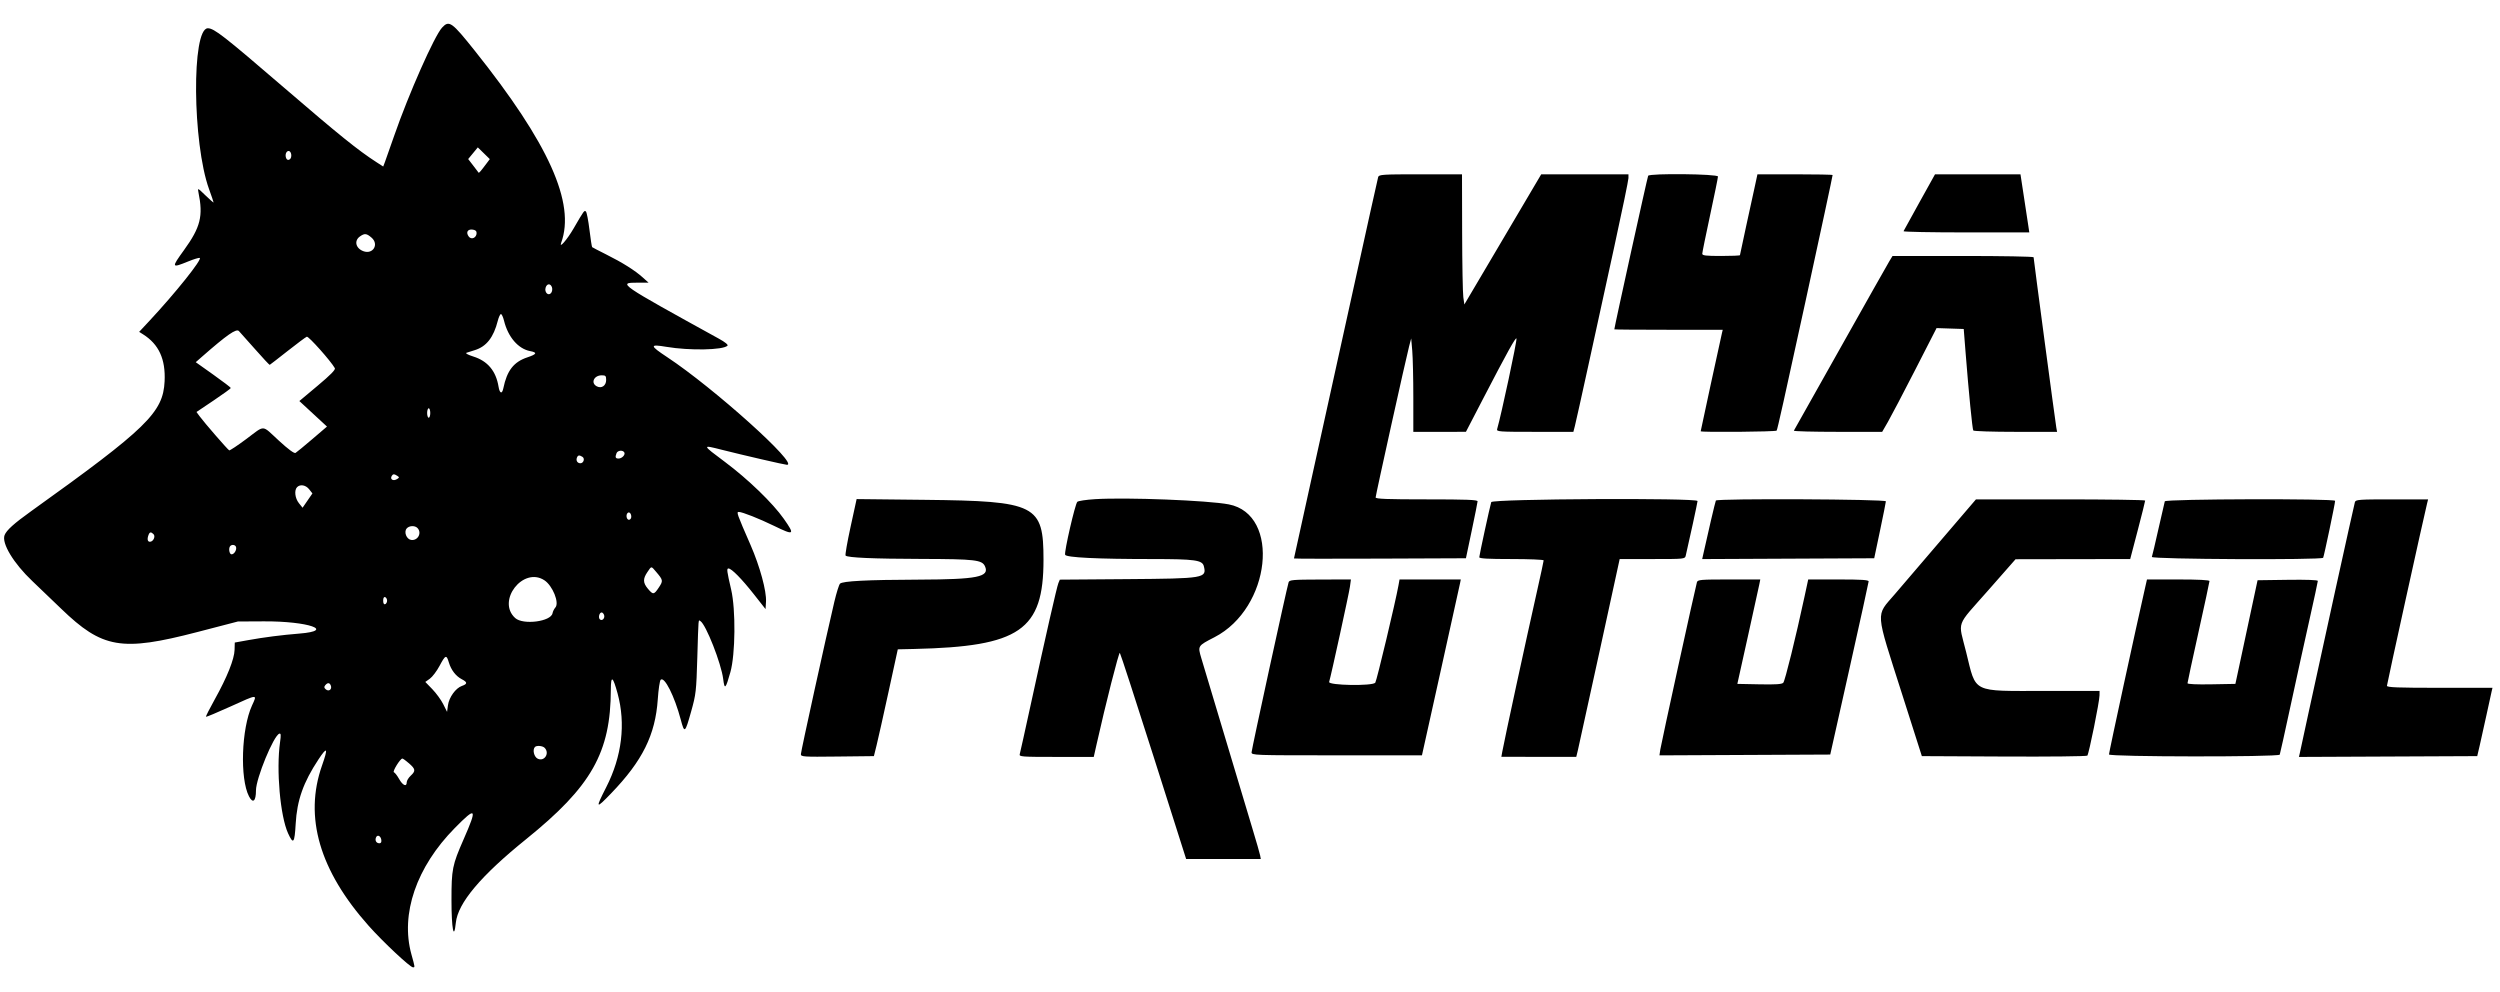 <svg id="svg" xmlns="http://www.w3.org/2000/svg" xmlns:xlink="http://www.w3.org/1999/xlink" width="400" height="158.794" viewBox="0, 0, 400,158.794"><g id="svgg"><path id="path0" d="M70.731 4.418 C 69.501 5.746,65.391 15.028,63.066 21.730 C 62.394 23.667,61.726 25.565,61.580 25.948 L 61.314 26.645 60.243 25.955 C 57.294 24.054,54.256 21.603,45.352 13.944 C 35.822 5.746,34.251 4.523,33.254 4.523 C 30.643 4.523,30.782 22.890,33.449 30.262 C 33.846 31.359,34.171 32.316,34.171 32.388 C 34.171 32.460,33.592 31.958,32.884 31.272 C 31.619 30.046,31.600 30.038,31.752 30.779 C 32.532 34.571,32.087 36.349,29.442 40.014 C 27.388 42.859,27.414 42.927,30.133 41.822 C 31.000 41.469,31.820 41.218,31.956 41.263 C 32.431 41.422,28.062 46.889,23.887 51.361 L 22.265 53.098 22.879 53.485 C 25.417 55.083,26.508 57.457,26.337 61.013 C 26.097 66.003,23.492 68.537,4.972 81.798 C 2.230 83.761,1.041 84.834,0.733 85.622 C 0.229 86.915,2.173 90.132,5.184 92.985 C 6.121 93.872,8.192 95.858,9.788 97.398 C 16.379 103.759,19.431 104.284,31.533 101.137 L 38.065 99.438 42.211 99.417 C 49.312 99.380,53.736 100.906,47.886 101.374 C 45.117 101.595,42.251 101.962,39.698 102.423 L 37.563 102.808 37.532 103.979 C 37.493 105.463,36.338 108.351,34.375 111.873 C 33.540 113.372,32.898 114.640,32.948 114.690 C 32.999 114.740,34.778 113.994,36.902 113.032 C 41.321 111.029,41.166 111.036,40.321 112.882 C 38.627 116.582,38.361 124.558,39.837 127.413 C 40.462 128.620,40.955 128.204,40.955 126.469 C 40.955 124.554,43.778 117.694,44.691 117.389 C 44.950 117.303,44.974 117.586,44.808 118.753 C 44.179 123.164,44.832 130.581,46.092 133.333 C 46.933 135.171,47.132 134.923,47.308 131.821 C 47.523 128.024,48.528 125.181,50.958 121.502 C 52.367 119.368,52.526 119.642,51.525 122.479 C 48.619 130.712,51.117 139.293,58.996 148.140 C 61.300 150.727,65.620 154.774,66.078 154.774 C 66.409 154.774,66.413 154.810,65.829 152.703 C 64.038 146.239,66.621 138.717,72.774 132.479 C 76.222 128.983,76.403 129.218,74.176 134.296 C 72.365 138.426,72.237 139.067,72.237 144.020 C 72.236 148.595,72.627 150.617,72.934 147.635 C 73.260 144.482,76.926 140.123,84.171 134.276 C 94.644 125.824,97.711 120.405,97.734 110.314 C 97.740 107.995,98.059 108.186,98.815 110.959 C 100.138 115.811,99.508 121.023,97.003 125.942 C 95.230 129.426,95.296 129.513,97.771 126.947 C 102.805 121.729,104.857 117.590,105.247 111.865 C 105.353 110.307,105.560 108.912,105.706 108.766 C 106.305 108.168,107.922 111.372,108.921 115.138 C 109.518 117.389,109.605 117.323,110.571 113.882 C 111.361 111.069,111.408 110.656,111.572 105.151 C 111.765 98.666,111.722 99.163,112.067 99.376 C 112.952 99.923,115.400 106.148,115.712 108.647 C 115.933 110.419,116.101 110.257,116.864 107.538 C 117.664 104.683,117.731 97.553,116.988 94.347 C 116.293 91.347,116.243 90.955,116.554 90.955 C 117.043 90.955,118.661 92.597,120.603 95.062 L 122.487 97.455 122.560 96.278 C 122.663 94.595,121.585 90.632,120.096 87.218 C 117.882 82.143,117.799 81.910,118.214 81.910 C 118.765 81.910,121.463 82.977,123.856 84.142 C 127.080 85.712,127.231 85.603,125.410 83.010 C 123.642 80.493,119.705 76.687,116.015 73.928 C 112.262 71.122,112.268 71.146,115.513 71.969 C 118.857 72.816,125.593 74.372,125.920 74.372 C 127.893 74.372,114.194 62.060,106.743 57.138 C 103.925 55.275,103.906 55.037,106.616 55.493 C 110.338 56.119,115.690 56.019,116.400 55.309 C 116.541 55.167,116.010 54.734,115.037 54.198 C 98.902 45.308,98.783 45.226,102.026 45.226 L 103.770 45.226 102.827 44.380 C 101.580 43.259,99.599 42.015,96.985 40.708 C 95.810 40.121,94.802 39.596,94.744 39.543 C 94.686 39.490,94.492 38.241,94.314 36.767 C 94.135 35.294,93.881 33.982,93.751 33.852 C 93.498 33.598,93.454 33.659,91.774 36.558 C 90.747 38.332,89.413 39.869,89.786 38.850 C 92.103 32.518,87.804 22.957,75.967 8.120 C 72.271 3.487,71.862 3.198,70.731 4.418 M77.882 26.108 C 76.892 27.430,76.637 27.725,76.570 27.620 C 76.533 27.561,76.144 27.048,75.706 26.481 L 74.909 25.449 75.679 24.515 L 76.449 23.581 77.409 24.519 L 78.369 25.457 77.882 26.108 M46.608 24.892 C 46.608 25.267,46.442 25.528,46.168 25.580 C 45.722 25.666,45.516 24.668,45.901 24.283 C 46.226 23.958,46.608 24.287,46.608 24.892 M220.506 28.329 C 220.434 28.571,218.622 36.740,216.480 46.482 C 214.337 56.225,211.336 69.838,209.810 76.733 C 208.284 83.628,207.035 89.307,207.035 89.354 C 207.035 89.400,213.226 89.411,220.791 89.379 L 234.548 89.322 235.472 84.925 C 235.981 82.506,236.405 80.386,236.414 80.214 C 236.428 79.968,234.641 79.899,228.266 79.899 C 221.958 79.899,220.101 79.829,220.101 79.589 C 220.101 79.233,224.962 57.293,225.460 55.402 L 225.791 54.146 225.961 56.131 C 226.054 57.223,226.131 60.586,226.131 63.606 L 226.131 69.095 230.339 69.094 L 234.548 69.093 237.252 63.881 C 241.173 56.324,242.536 53.865,242.637 54.167 C 242.745 54.490,240.211 66.346,239.541 68.656 C 239.422 69.066,239.826 69.095,245.576 69.095 L 251.739 69.095 251.983 68.153 C 252.117 67.635,253.079 63.310,254.120 58.543 C 255.162 53.775,257.035 45.199,258.283 39.484 C 259.532 33.770,260.553 28.823,260.553 28.492 L 260.553 27.889 253.574 27.889 L 246.595 27.889 240.446 38.303 L 234.296 48.716 234.130 47.536 C 234.039 46.888,233.954 42.202,233.942 37.123 L 233.920 27.889 227.278 27.889 C 221.171 27.889,220.626 27.925,220.506 28.329 M263.705 28.123 C 263.595 28.300,258.291 52.378,258.291 52.697 C 258.291 52.734,262.194 52.764,266.965 52.764 L 275.638 52.764 275.504 53.329 C 275.257 54.375,272.111 68.905,272.111 69.001 C 272.111 69.193,284.145 69.089,284.265 68.896 C 284.398 68.680,285.506 63.716,288.849 48.367 C 291.283 37.188,293.216 28.174,293.216 28.005 C 293.216 27.941,290.510 27.889,287.203 27.889 L 281.190 27.889 280.798 29.711 C 280.582 30.713,279.952 33.595,279.399 36.117 C 278.845 38.638,278.392 40.758,278.392 40.828 C 278.392 40.898,277.035 40.955,275.377 40.955 C 272.948 40.955,272.362 40.886,272.362 40.600 C 272.362 40.405,272.927 37.625,273.618 34.422 C 274.309 31.219,274.874 28.439,274.874 28.244 C 274.874 27.825,263.962 27.706,263.705 28.123 M307.126 32.344 C 305.763 34.795,304.611 36.886,304.564 36.993 C 304.518 37.099,309.027 37.186,314.584 37.186 L 324.687 37.186 324.548 36.244 C 324.471 35.726,324.154 33.634,323.842 31.595 L 323.276 27.889 316.440 27.889 L 309.603 27.889 307.126 32.344 M76.256 37.284 C 76.256 38.042,75.424 38.419,75.003 37.852 C 74.511 37.192,74.804 36.641,75.597 36.733 C 76.049 36.785,76.256 36.958,76.256 37.284 M59.446 38.022 C 60.690 39.093,59.665 40.771,58.125 40.185 C 56.901 39.720,56.627 38.505,57.594 37.828 C 58.345 37.302,58.646 37.334,59.446 38.022 M302.308 41.771 C 302.035 42.220,298.508 48.467,294.471 55.653 C 290.433 62.839,287.079 68.803,287.017 68.907 C 286.956 69.011,290.110 69.095,294.027 69.095 L 301.149 69.095 302.072 67.492 C 302.579 66.609,304.537 62.874,306.423 59.191 L 309.851 52.494 312.024 52.566 L 314.196 52.638 314.504 56.533 C 314.998 62.786,315.576 68.638,315.723 68.876 C 315.798 68.997,318.846 69.095,322.496 69.095 L 329.133 69.095 329.009 68.405 C 328.858 67.563,325.377 41.451,325.377 41.161 C 325.377 41.047,320.298 40.955,314.091 40.955 L 302.805 40.955 302.308 41.771 M88.320 45.992 C 88.410 46.275,88.343 46.676,88.170 46.884 C 87.725 47.421,87.065 46.756,87.303 46.008 C 87.517 45.331,88.108 45.322,88.320 45.992 M80.645 51.319 C 81.284 53.924,82.916 55.819,84.829 56.178 C 86.011 56.400,85.891 56.673,84.392 57.171 C 82.197 57.900,81.116 59.287,80.534 62.123 C 80.333 63.104,79.949 62.978,79.768 61.872 C 79.357 59.355,78.024 57.761,75.724 57.041 C 74.902 56.783,74.413 56.520,74.623 56.449 C 74.830 56.378,75.434 56.186,75.964 56.023 C 77.828 55.448,78.973 53.987,79.648 51.319 C 79.797 50.732,80.023 50.251,80.151 50.251 C 80.278 50.251,80.501 50.732,80.645 51.319 M40.844 55.905 C 42.060 57.286,43.100 58.400,43.155 58.378 C 43.209 58.357,44.492 57.362,46.006 56.169 C 47.520 54.975,48.907 53.942,49.089 53.872 C 49.369 53.764,52.941 57.772,53.576 58.908 C 53.709 59.146,52.886 59.986,50.832 61.707 L 47.897 64.167 50.107 66.209 L 52.316 68.251 49.965 70.262 C 48.671 71.368,47.467 72.359,47.289 72.465 C 47.075 72.590,46.158 71.916,44.614 70.499 C 41.805 67.920,42.483 67.954,39.417 70.236 C 38.017 71.279,36.783 72.098,36.676 72.058 C 36.463 71.978,32.671 67.608,31.908 66.565 L 31.436 65.918 34.186 64.072 C 35.698 63.056,36.933 62.160,36.932 62.080 C 36.930 62.000,35.667 61.038,34.124 59.942 L 31.319 57.950 32.305 57.086 C 36.326 53.562,37.806 52.532,38.223 52.966 C 38.448 53.200,39.627 54.523,40.844 55.905 M96.985 60.795 C 96.985 61.715,96.239 62.217,95.477 61.809 C 94.472 61.271,95.031 60.050,96.281 60.050 C 96.894 60.050,96.985 60.147,96.985 60.795 M68.844 66.080 C 68.844 66.495,68.731 66.834,68.593 66.834 C 68.455 66.834,68.342 66.495,68.342 66.080 C 68.342 65.666,68.455 65.327,68.593 65.327 C 68.731 65.327,68.844 65.666,68.844 66.080 M99.881 72.373 C 100.108 72.740,99.530 73.367,98.964 73.367 C 98.468 73.367,98.393 73.165,98.645 72.508 C 98.817 72.061,99.633 71.972,99.881 72.373 M93.190 73.094 C 93.617 73.364,93.375 74.121,92.862 74.121 C 92.390 74.121,92.126 73.698,92.307 73.229 C 92.467 72.812,92.690 72.778,93.190 73.094 M63.568 76.135 C 63.903 76.354,63.903 76.409,63.568 76.629 C 62.934 77.046,62.333 76.705,62.688 76.131 C 62.882 75.818,63.087 75.819,63.568 76.135 M49.473 78.293 L 49.988 78.947 49.200 80.093 L 48.411 81.239 47.825 80.506 C 47.193 79.717,47.049 78.429,47.538 77.940 C 48.040 77.438,48.928 77.600,49.473 78.293 M175.201 79.866 C 173.791 79.954,172.517 80.146,172.370 80.293 C 172.012 80.652,170.249 88.314,170.421 88.763 C 170.591 89.205,175.521 89.447,184.399 89.449 C 191.181 89.450,192.369 89.615,192.613 90.589 C 193.094 92.507,192.735 92.567,180.327 92.661 L 169.574 92.743 169.343 93.294 C 169.097 93.880,167.324 101.675,164.818 113.191 C 163.976 117.060,163.230 120.424,163.159 120.666 C 163.040 121.076,163.435 121.106,169.016 121.106 L 175.001 121.106 175.438 119.158 C 176.905 112.610,179.019 104.296,179.175 104.458 C 179.276 104.563,181.704 112.026,184.570 121.043 L 189.780 137.437 195.753 137.437 L 201.726 137.437 201.623 136.872 C 201.567 136.561,201.006 134.611,200.377 132.538 C 199.164 128.541,193.011 108.025,192.205 105.290 C 191.627 103.329,191.616 103.347,194.319 101.954 C 203.332 97.311,204.946 82.316,196.608 80.701 C 193.303 80.061,180.262 79.552,175.201 79.866 M136.093 84.290 C 135.561 86.730,135.201 88.803,135.294 88.896 C 135.628 89.230,139.702 89.408,147.487 89.429 C 156.009 89.452,157.130 89.582,157.595 90.604 C 158.372 92.308,156.406 92.705,147.013 92.740 C 138.688 92.771,134.819 92.969,134.403 93.386 C 134.241 93.548,133.833 94.848,133.496 96.275 C 132.165 101.913,128.141 120.240,128.141 120.664 C 128.141 121.086,128.508 121.111,133.982 121.047 L 139.824 120.980 140.259 119.221 C 140.498 118.254,141.358 114.410,142.170 110.678 L 143.646 103.894 146.258 103.835 C 163.185 103.451,166.960 100.850,166.960 89.573 C 166.960 80.747,165.821 80.171,147.990 79.974 L 137.060 79.853 136.093 84.290 M238.598 80.339 C 238.354 81.168,236.683 88.862,236.683 89.155 C 236.683 89.368,238.084 89.447,241.834 89.447 C 244.667 89.447,246.985 89.543,246.985 89.660 C 246.985 89.777,246.529 91.897,245.972 94.371 C 244.176 102.352,240.711 118.358,240.363 120.280 L 240.217 121.088 246.210 121.096 L 252.202 121.103 252.460 120.037 C 252.601 119.450,254.164 112.327,255.933 104.209 L 259.148 89.447 264.368 89.447 C 269.575 89.447,269.589 89.446,269.722 88.882 C 270.257 86.623,271.608 80.374,271.608 80.162 C 271.608 79.637,238.752 79.814,238.598 80.339 M274.539 80.088 C 274.450 80.236,273.214 85.502,272.475 88.884 L 272.351 89.452 286.113 89.387 L 299.874 89.322 300.799 84.925 C 301.307 82.506,301.731 80.386,301.741 80.214 C 301.761 79.860,274.752 79.735,274.539 80.088 M310.526 86.473 C 307.431 90.089,304.128 93.951,303.184 95.055 C 300.073 98.695,299.976 97.383,304.373 111.181 L 307.496 120.980 320.630 121.045 C 327.854 121.081,333.858 121.016,333.973 120.901 C 334.219 120.655,335.919 112.248,335.925 111.244 L 335.930 110.553 327.198 110.551 C 315.329 110.549,316.229 110.992,314.585 104.349 C 313.300 99.156,312.837 100.458,318.094 94.476 L 322.487 89.478 331.660 89.462 L 340.833 89.447 342.034 84.862 C 342.695 82.340,343.232 80.192,343.226 80.088 C 343.221 79.984,337.127 79.899,329.684 79.899 L 316.153 79.899 310.526 86.473 M346.367 80.214 C 346.312 80.386,345.852 82.385,345.345 84.655 C 344.838 86.925,344.366 88.929,344.297 89.109 C 344.152 89.486,371.472 89.620,371.705 89.243 C 371.837 89.028,373.618 80.551,373.618 80.134 C 373.618 79.746,346.490 79.825,346.367 80.214 M376.785 80.339 C 376.623 80.875,371.053 106.184,369.333 114.196 C 368.651 117.374,368.034 120.230,367.961 120.542 L 367.829 121.110 382.093 121.045 L 396.357 120.980 396.767 119.221 C 396.993 118.254,397.481 116.049,397.853 114.322 C 398.224 112.594,398.589 110.927,398.663 110.616 L 398.798 110.050 390.354 110.050 C 383.625 110.050,381.910 109.984,381.910 109.726 C 381.910 109.455,387.850 82.477,388.337 80.536 L 388.497 79.899 382.707 79.899 C 377.412 79.899,376.907 79.937,376.785 80.339 M101.005 82.678 C 101.005 82.946,100.835 83.166,100.628 83.166 C 100.255 83.166,100.101 82.394,100.412 82.084 C 100.674 81.822,101.005 82.154,101.005 82.678 M66.784 84.472 C 67.549 85.237,66.868 86.544,65.785 86.389 C 65.047 86.283,64.591 85.131,65.063 84.563 C 65.449 84.097,66.361 84.049,66.784 84.472 M24.561 85.466 C 24.924 85.828,24.520 86.683,23.986 86.683 C 23.600 86.683,23.514 86.242,23.771 85.573 C 23.952 85.101,24.168 85.072,24.561 85.466 M37.759 87.500 C 37.922 87.953,37.482 88.693,37.051 88.693 C 36.679 88.693,36.527 87.677,36.851 87.353 C 37.125 87.080,37.638 87.163,37.759 87.500 M104.979 91.494 C 106.105 92.815,106.125 92.923,105.421 93.987 C 104.633 95.177,104.500 95.193,103.666 94.202 C 102.867 93.253,102.847 92.615,103.580 91.537 C 104.266 90.531,104.159 90.534,104.979 91.494 M87.099 92.841 C 88.420 93.707,89.528 96.446,88.861 97.198 C 88.659 97.426,88.454 97.839,88.405 98.116 C 88.166 99.455,83.697 100.032,82.432 98.887 C 79.414 96.156,83.694 90.611,87.099 92.841 M206.176 93.166 C 205.852 94.214,200.251 119.931,200.251 120.367 C 200.251 120.843,200.558 120.854,213.882 120.851 L 227.513 120.848 230.509 107.346 C 232.157 99.920,233.555 93.590,233.616 93.279 L 233.727 92.714 228.826 92.714 L 223.925 92.714 223.757 93.656 C 223.287 96.284,220.265 108.962,220.044 109.234 C 219.589 109.792,212.491 109.671,212.663 109.108 C 212.970 108.107,215.841 94.958,215.989 93.880 L 216.149 92.711 211.228 92.725 C 206.824 92.737,206.293 92.784,206.176 93.166 M271.509 93.153 C 271.261 93.976,265.790 118.966,265.650 119.914 L 265.511 120.859 279.175 120.794 L 292.839 120.729 295.904 107.035 C 297.590 99.504,298.975 93.200,298.982 93.028 C 298.992 92.787,297.866 92.714,294.154 92.714 L 289.314 92.714 288.733 95.415 C 287.317 101.998,285.603 108.946,285.323 109.241 C 285.097 109.479,284.105 109.544,281.497 109.492 L 277.975 109.422 279.648 101.884 C 280.568 97.739,281.394 93.979,281.483 93.530 L 281.646 92.714 276.644 92.714 C 272.098 92.714,271.630 92.754,271.509 93.153 M343.245 93.907 C 341.771 100.355,337.437 120.359,337.437 120.712 C 337.437 121.105,364.321 121.139,364.759 120.746 C 364.792 120.717,365.559 117.252,366.465 113.047 C 367.370 108.842,368.728 102.654,369.483 99.295 C 370.237 95.936,370.854 93.079,370.854 92.945 C 370.854 92.795,369.014 92.729,366.033 92.771 L 361.211 92.839 360.137 97.864 C 359.546 100.628,358.748 104.359,358.363 106.156 L 357.663 109.422 353.832 109.491 C 351.473 109.534,350.000 109.467,350.000 109.317 C 350.000 109.183,350.791 105.507,351.759 101.148 C 352.726 96.790,353.518 93.109,353.518 92.969 C 353.518 92.805,351.735 92.714,348.518 92.714 L 343.517 92.714 343.245 93.907 M61.935 96.106 C 61.935 96.359,61.793 96.613,61.621 96.671 C 61.422 96.737,61.307 96.530,61.307 96.106 C 61.307 95.681,61.422 95.474,61.621 95.540 C 61.793 95.598,61.935 95.852,61.935 96.106 M96.649 98.384 C 96.848 98.902,96.327 99.443,95.972 99.087 C 95.684 98.800,95.901 97.990,96.266 97.990 C 96.394 97.990,96.566 98.167,96.649 98.384 M71.819 105.996 C 72.182 107.207,72.939 108.187,73.892 108.680 C 74.814 109.157,74.816 109.431,73.900 109.751 C 72.908 110.097,71.843 111.575,71.673 112.844 L 71.531 113.898 70.916 112.665 C 70.577 111.987,69.793 110.910,69.174 110.271 L 68.048 109.110 68.781 108.588 C 69.184 108.300,69.879 107.381,70.325 106.545 C 71.276 104.760,71.432 104.703,71.819 105.996 M52.931 109.690 C 53.159 110.286,52.623 110.706,52.143 110.308 C 51.846 110.061,51.821 109.902,52.038 109.640 C 52.414 109.187,52.745 109.205,52.931 109.690 M87.136 119.648 C 87.986 120.499,87.123 121.889,86.048 121.399 C 85.444 121.124,85.161 119.948,85.595 119.514 C 85.868 119.241,86.811 119.323,87.136 119.648 M65.444 122.137 C 66.498 123.063,66.535 123.340,65.704 124.121 C 65.358 124.445,65.075 124.917,65.075 125.169 C 65.075 125.951,64.441 125.676,63.860 124.642 C 63.555 124.100,63.180 123.614,63.026 123.563 C 62.743 123.469,64.024 121.385,64.376 121.366 C 64.475 121.361,64.955 121.708,65.444 122.137 M61.010 134.379 C 61.062 134.734,60.957 134.925,60.711 134.925 C 60.222 134.925,59.965 134.504,60.154 134.012 C 60.358 133.479,60.912 133.716,61.010 134.379 " stroke="none" fill-rule="evenodd"></path></g></svg>